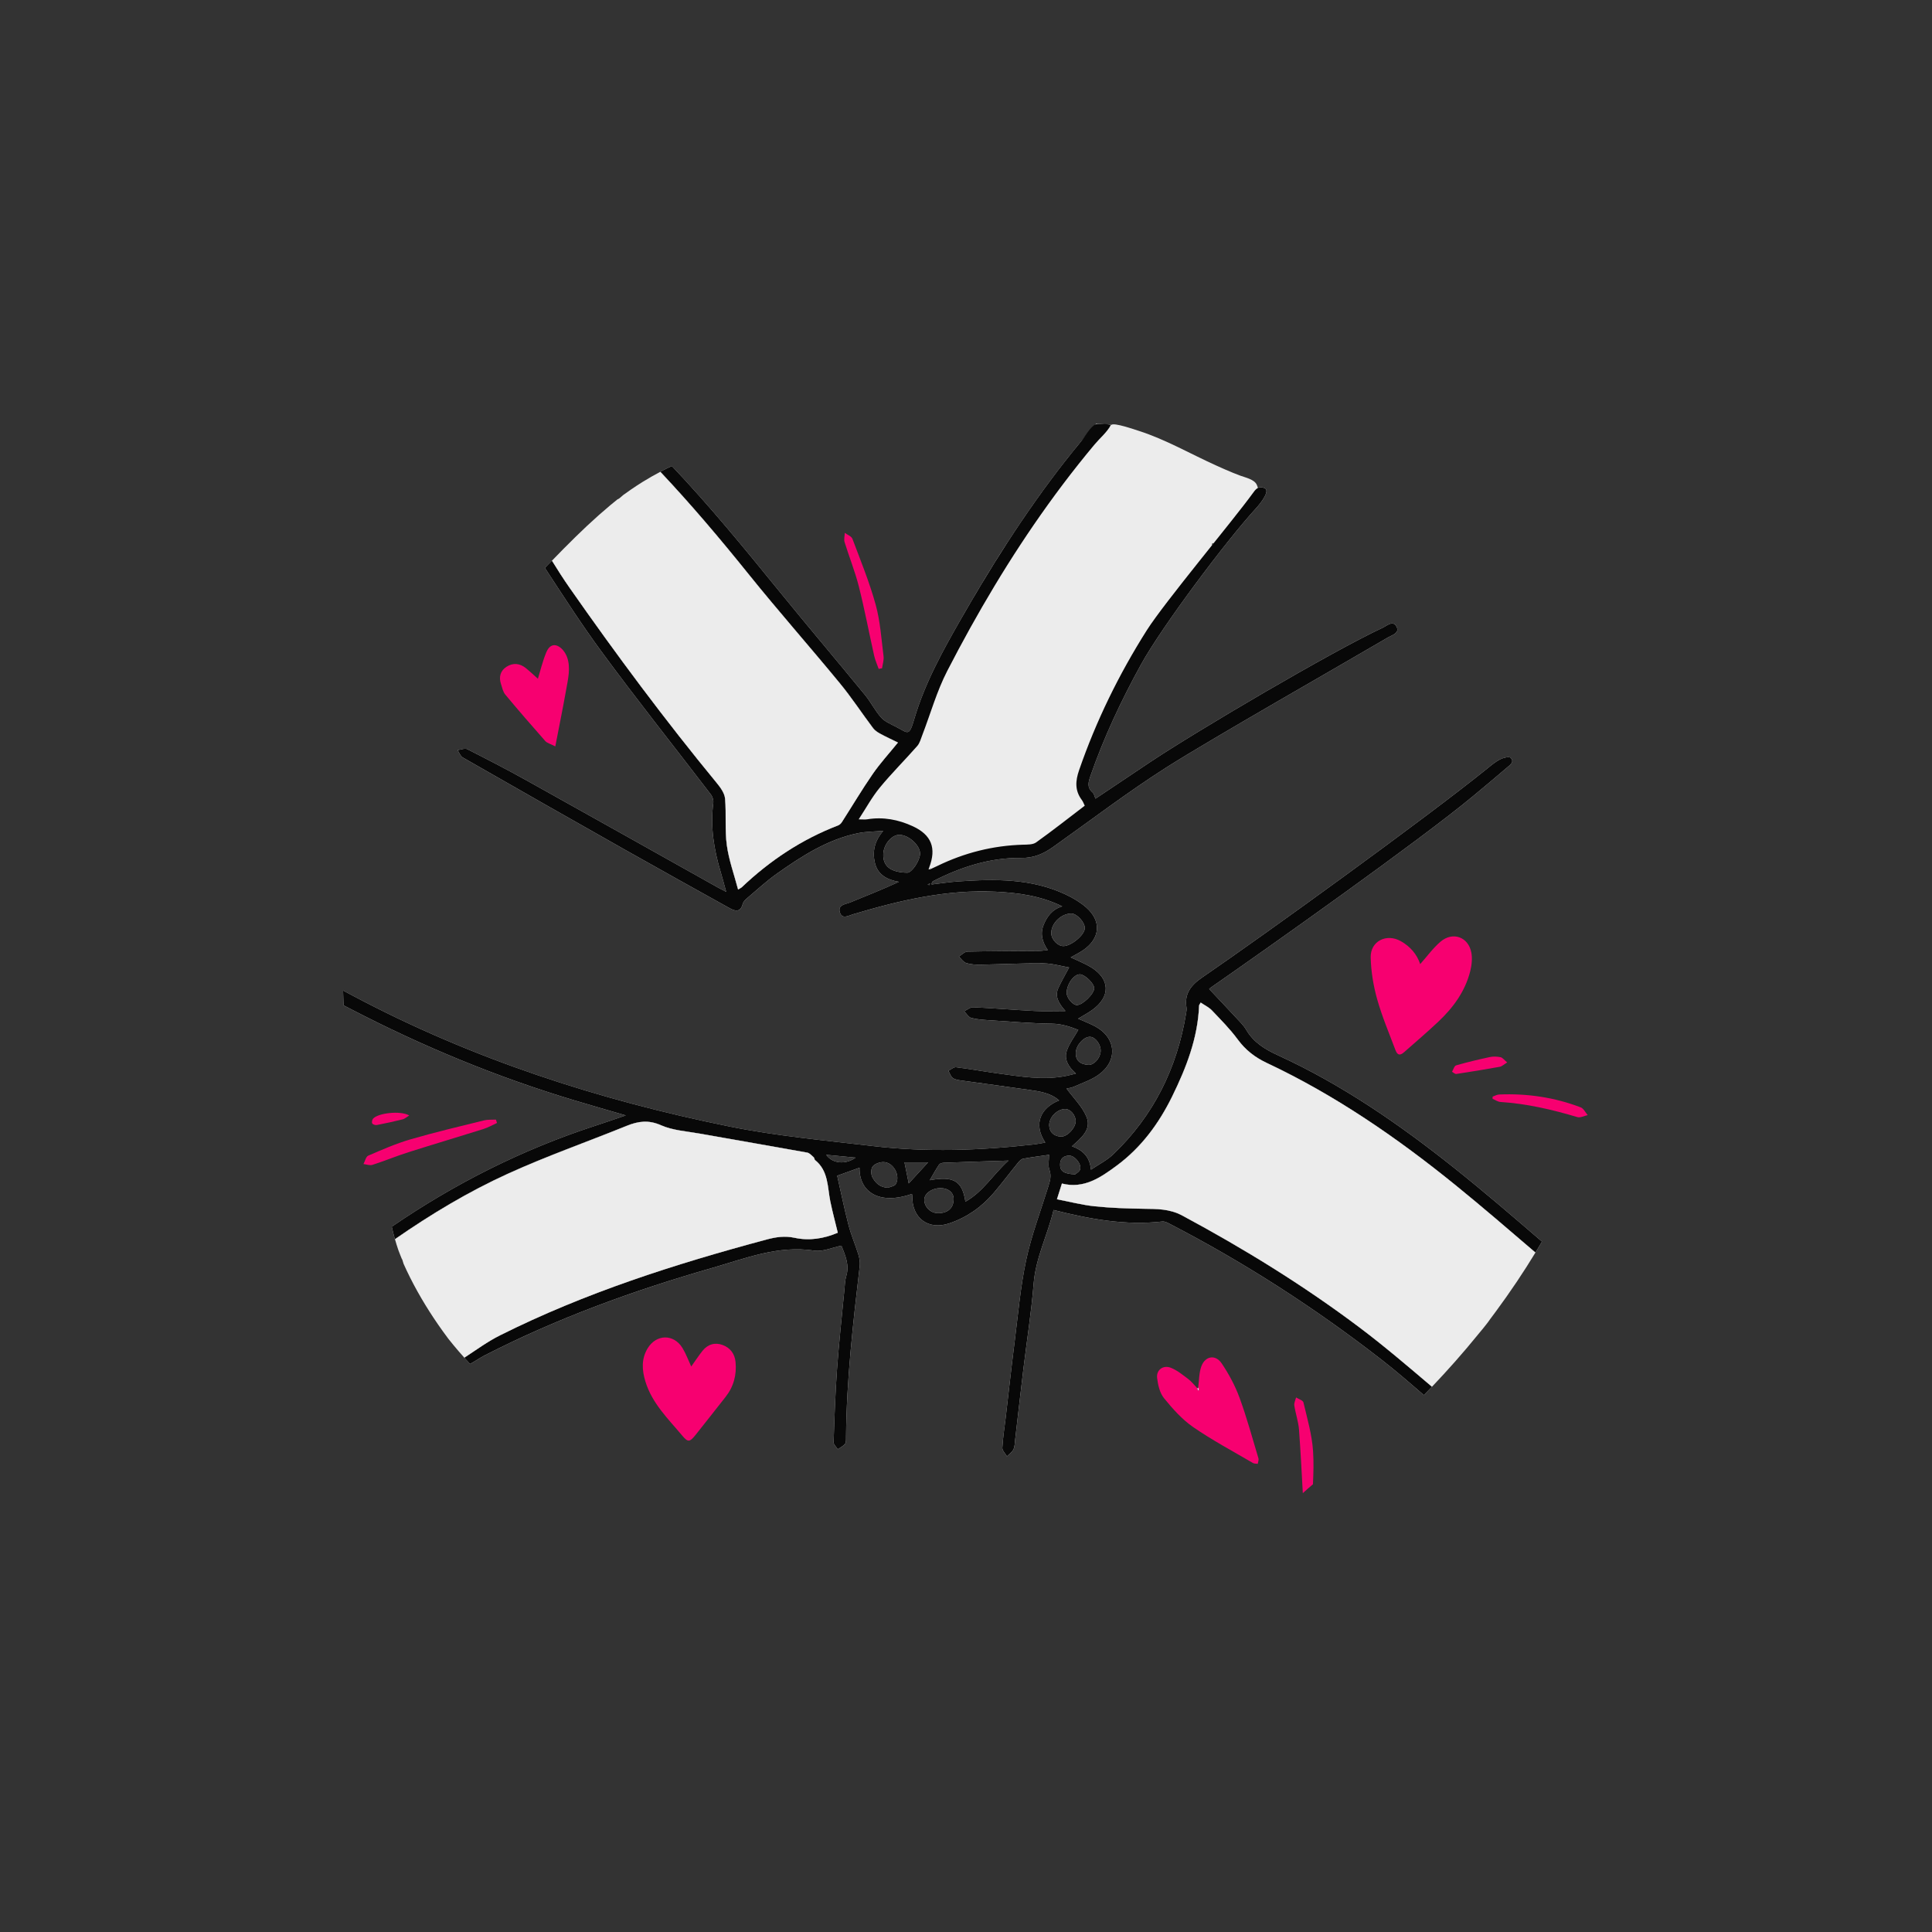 <?xml version="1.0" encoding="UTF-8"?>
<svg id="_圖層_1" data-name="圖層 1" xmlns="http://www.w3.org/2000/svg" viewBox="0 0 1200 1200">
  <rect x="0" y="0" width="1200" height="1200" fill="#333333" stroke="none"/>
  <defs>
    <style>
      .cls-1 {
        fill: #f70070;
      }

      .cls-2 {
        fill: #f9f9f9;
      }

      .cls-3 {
        fill: #ececec;
      }

      .cls-4 {
        fill: #080808;
      }
    </style>
  </defs>
  <path class="cls-3" d="m761.36,291.79c-1.9-.84-3.8-1.69-5.7-2.54-16.06-7.21-31.73-16.35-48.54-21.7-2.07-.66-15.41-5.31-16.83-3.62-40.85,46.31-73.74,98.03-101.95,152.81-6.51,12.64-10.4,26.63-15.54,39.98-.88,2.28-1.54,4.88-3.09,6.64-7.66,8.72-15.92,16.92-23.28,25.87-4.84,5.88-8.52,12.71-13.1,19.7,2.52,0,3.96.2,5.33-.03,9.89-1.63,19.32.19,28.24,4.29,11.73,5.4,14.83,13.65,10.24,25.62.42.28.84.55,1.26.83,1.31-.61,2.64-1.19,3.94-1.83,16.76-8.14,34.42-12.59,53.07-13.14,2.76-.08,6.11.03,8.14-1.42,10.19-7.28,20.03-15.04,30.21-22.8-.63-1.27-1.03-2.51-1.77-3.49-4.42-5.88-4.09-11.79-1.73-18.62,10.58-30.63,28.06-62.66,45.33-89.94,11.01-17.4,24.45-30.66,36.54-47.36,1.54-2.12-.7-4.61,2.76-3.32.99-.7,2.42-1.18,2.92-2.14,6.46-12.39,29.05-21.27,22.74-34.6-1.54-3.22-6.96-4.37-9.98-5.47-3.12-1.13-6.17-2.41-9.2-3.74Zm123.05,574.73c1.68-1.72,3.35-3.44,5.01-5.18-14.91-12.67-29.79-25.41-45.42-37.15-34.63-26-71.44-48.66-109.62-69.17-8.03-4.31-15.87-4.11-24.2-4.24-10.09-.16-20.22-.49-30.24-1.53-7.81-.81-15.5-2.84-23.46-4.37,1.11-3.49,2.06-6.49,3.1-9.78,13.61,3.48,23.99-3.7,33.99-11.09,15.22-11.24,26.18-26.08,34.48-42.99,8.77-17.88,15.93-36.21,16.73-56.45.02-.41.4-.8.98-1.87,2.43,1.65,5.07,2.87,6.94,4.83,5.57,5.84,11.31,11.61,16.07,18.08,4.84,6.58,10.7,11.12,18.06,14.59,42.43,19.98,80.79,46.37,117.09,75.8,16.86,13.67,33.29,27.86,49.78,41.97,1.37-2.25,2.73-4.52,4.06-6.79-17.86-15.39-35.73-30.77-54.16-45.46-34.11-27.21-69.92-51.98-109.77-70.24-8.12-3.72-15.16-7.96-19.79-15.84-1.77-3.02-4.44-5.53-6.85-8.14-5.32-5.76-10.73-11.43-16.16-17.2.13-.11.55-.59,1.07-.95,35.49-24.64,129.52-91.19,162.69-118.74,7.08-5.88,14.16-11.78,21.14-17.78,1.84-1.58,4.92-3.51,2.4-6.14-.92-.96-4.63-.04-6.59.96-2.98,1.53-5.61,3.79-8.24,5.91-38.2,30.84-136.34,101.82-176.91,129.64-6.9,4.74-11.04,10.01-9.64,18.64.18,1.09-.03,2.27-.21,3.38-5.57,34.17-20.2,63.72-45.29,87.76-3.81,3.66-8.78,6.11-13.83,9.54-.78-8.32-5.28-12.17-11.82-14.57,5.66-5.09,12.34-10.31,9.05-18.27-2.67-6.46-8.17-11.75-12.4-17.55,1-.24,2.94-.42,4.63-1.18,5.25-2.35,10.92-4.21,15.49-7.55,11.9-8.69,10.68-22.84-2.2-29.82-3.34-1.81-6.93-3.15-10.75-4.86,3.1-1.89,6.07-3.46,8.78-5.4,11.53-8.28,11.18-19.34-.95-26.66-3.85-2.33-8.13-3.96-12.43-6.02,2.72-1.55,5.33-2.82,7.7-4.43,10.71-7.29,11.6-18.24,1.81-26.69-3.73-3.22-8.16-5.83-12.64-7.94-21.23-10.01-43.83-9.66-66.51-8.13-5.6.38-11.17,1.26-16.75,1.91.11-1.39.51-1.82.99-2.07,17.17-8.79,35.29-14.64,54.64-14.41,7.94.09,13.88-2.58,19.85-6.81,23.43-16.61,46.3-34.1,70.5-49.5,27.72-17.64,109.05-63.92,137.4-80.59,2.54-1.5,7.38-2.7,5.5-6.56-2.2-4.51-6.01-.77-8.73.5-32.21,15.08-115.03,63.84-144.58,83.55-11.25,7.5-22.48,15.04-33.76,22.59-.71-1.58-.92-3.11-1.8-3.86-3.67-3.13-2.64-6.47-1.31-10.3,8.33-23.99,19.08-46.84,31.32-69.07,13.03-23.66,53.08-77.1,71.36-96.97,3.27-3.56,9.74-11.91,4.83-12.87-3.46-1.29-5.19,1.28-6.73,3.4-12.09,16.71-54.81,67.72-65.83,85.11-17.27,27.28-31.44,56.2-42.02,86.83-2.36,6.83-2.69,12.74,1.73,18.62.74.98,1.14,2.22,1.77,3.49-10.18,7.76-20.02,15.52-30.21,22.8-2.03,1.45-5.38,1.34-8.14,1.42-18.65.54-36.31,5-53.07,13.14-1.3.63-2.63,1.22-3.94,1.83-.53.12-1.07.24-1.6.36.11-.4.23-.79.34-1.19,4.59-11.97,1.48-20.23-10.24-25.62-8.91-4.1-18.35-5.92-28.24-4.29-1.37.23-2.82.03-5.33.03,4.58-6.99,8.26-13.82,13.1-19.7,7.37-8.95,15.63-17.15,23.28-25.87,1.55-1.76,2.21-4.36,3.09-6.64,5.14-13.35,9.03-27.34,15.54-39.98,28.21-54.78,61.1-106.5,101.95-152.81-2.3-.24-4.61-.45-6.91-.62-.86,0-1.7-.05-2.53-.14-32.39,36.97-59.1,77.96-83.52,120.54-11.55,20.13-22.83,40.42-29.45,62.86-3.28,11.13-3.66,8.88-11.36,4.89-3.22-1.67-6.88-3.15-9.21-5.74-3.83-4.28-6.43-9.64-10.09-14.1-17.81-21.72-35.97-43.15-53.69-64.95-21.4-26.32-42.85-52.57-66.2-77.17-.1.03-.21.08-.31.11l-.2.09c-2.26,1.04-4.48,2.16-6.68,3.32,19.1,20.28,37.08,41.54,54.57,63.28,18.53,23.03,38.12,45.2,56.9,68.03,7.35,8.93,13.72,18.67,20.68,27.93,1.1,1.47,2.83,2.59,4.48,3.49,3.48,1.9,7.1,3.55,10.95,5.45-5.42,6.68-11,12.76-15.65,19.49-6.75,9.77-12.81,20.01-19.23,30.01-.53.83-1.43,1.64-2.34,1.99-22.62,8.69-42.36,21.84-59.87,38.47-.33.31-.78.48-2.21,1.34-2.48-9.45-5.74-18.37-7-27.57-1.3-9.5-.24-19.31-1.09-28.9-.3-3.32-2.77-6.79-5.03-9.55-32.25-39.18-62.51-79.87-91.56-121.44-3.83-5.48-7.42-11.12-10.94-16.81-1.46,1.5-2.91,3.01-4.36,4.52,11.37,17.38,22.6,34.87,34.87,51.59,22.15,30.2,45.54,59.49,68.3,89.25,1.03,1.35,1.65,3.55,1.43,5.22-1.95,14.72.41,28.92,4.62,42.95,1.12,3.72,2.08,7.48,3.39,12.2-2.48-1.3-3.91-2-5.29-2.78-39.49-22.11-78.93-44.3-118.47-66.31-12.2-6.79-24.6-13.22-37.06-19.51-1.52-.77-4,.34-6.03.58,1.05,1.55,1.74,3.71,3.2,4.55,33.75,19.32,67.54,38.55,101.4,57.67,21.41,12.09,42.92,24,64.41,35.96,3.58,1.99,6.74,2.6,8.11-2.69.33-1.28,1.51-2.49,2.58-3.4,6.16-5.21,12.11-10.74,18.67-15.38,15.45-10.92,31.35-21.2,50.28-25.11,5.14-1.06,10.5-1,15.76-1.46-5.51,6.4-6.83,12.95-5.2,19.85,1.74,7.4,7.53,10.55,14.94,11.82-10.08,4.63-20.21,8.68-30.31,12.79-2.94,1.2-7.78,1.39-6.41,6.09,1.35,4.62,5.36,2.11,8.22,1.26,28.92-8.64,58.11-15.5,88.61-14.01,14.08.68,27.93,2.53,41.32,9.09-6.18,1.87-9.35,6.15-11.51,11.36-2.27,5.49-1.05,10.6,2.53,15.8-2.21.22-3.77.5-5.33.51-14.85.12-29.69.09-44.53.44-1.82.04-3.59,2.01-5.39,3.08,1.52,1.4,2.82,3.48,4.6,4.03,2.86.88,6.04,1.05,9.07.99,12.92-.22,25.85-.94,38.76-.82,5.58.06,11.14,1.73,16.08,2.56-2.59,4.89-4.89,8.76-6.73,12.85-2.25,5.01,0,9.27,4.48,14.23-7.39,0-13.29.25-19.15-.05-12.74-.66-25.46-1.73-38.21-2.31-1.82-.08-3.72,1.62-5.58,2.49,1.46,1.44,2.71,3.72,4.43,4.16,3.85.98,7.92,1.2,11.92,1.46,12.73.82,25.46,1.92,38.21,2.1,6.45.09,11.92,2.14,16.32,3.86-2.62,4.66-5.86,8.76-7.27,13.41-1.57,5.21,1.41,9.81,5.8,13.72-2.37.57-4.04,1.03-5.74,1.38-14.4,2.94-28.63.43-42.86-1.5-8.63-1.17-17.2-2.77-25.85-3.82-1.47-.18-3.17,1.43-4.76,2.21.9,1.55,1.46,3.58,2.79,4.52,1.47,1.04,3.62,1.27,5.52,1.54,13.9,1.96,27.82,3.75,41.71,5.77,6.59.96,13.3,1.82,18.77,6.57-11.29,4.49-16.38,14.41-8.61,26.17-1.01.19-1.91.36-2.81.51-1.43.23-2.86.5-4.3.66-33.33,3.75-66.74,4.93-100.1.99-29.79-3.52-59.82-6.23-89.15-12.18-81.26-16.48-159.64-41.89-233.19-80.9-2.2-1.17-4.41-2.34-6.61-3.52.07,3.07.17,6.13.29,9.2,1.49.77,2.98,1.53,4.47,2.31,44.63,23.17,90.89,42.33,139.08,56.77,10.23,3.07,20.51,6,31.77,9.3-7.01,2.38-12.92,4.46-18.88,6.39-45.36,14.76-87.38,35.95-126.48,62.75.56,2.6,1.21,5.17,1.94,7.73,22.23-15.44,45.4-29.38,70.04-40.62,24.12-11,49.25-19.78,73.84-29.77,7.2-2.92,13.59-3.84,21.36-.4,7.3,3.23,15.84,3.73,23.89,5.17,22.31,3.98,44.64,7.78,66.94,11.82,1.49.27,2.79,1.83,4.06,2.92.44.38.37,1.36.81,1.72,8.47,6.77,7.65,16.89,9.55,26.07,1.3,6.29,2.98,12.51,4.57,19.09-8.73,3.7-17.66,5.12-26.86,3.14-5.95-1.28-11.41-.52-17.25,1.04-56.91,15.23-112.86,33.09-165.7,59.55-7.76,3.89-14.86,9.1-22.17,13.89,1.18,1.31,2.38,2.61,3.59,3.89,3.16-1.68,6.09-3.79,9.27-5.42,45.05-23.07,92.39-40.26,140.95-54.17,20.75-5.95,41.07-14.26,63.62-10.81,5.3.81,11.15-1.94,16.85-3.07,2.35,6.03,5.08,11.97,2.99,18.86-.83,2.74-.88,5.73-1.16,8.62-1.57,16.38-3.38,32.74-4.57,49.15-1.1,15.12-1.61,30.3-2.13,45.46-.05,1.42,1.69,2.91,2.6,4.36,1.54-1.09,3.4-1.93,4.5-3.36.76-.99.61-2.78.62-4.22.31-35.58,4.37-70.85,8.49-106.12.27-2.32-.09-4.86-.78-7.1-1.89-6.15-4.5-12.09-6.12-18.3-2.66-10.23-4.77-20.61-7.08-30.8,5.19-1.87,9.54-3.43,13.86-4.98-.25,15.02,12.18,23.46,32.57,16.28.07.48.21.95.2,1.41-.24,13.6,9.92,21.24,22.83,16.93,10.96-3.66,20.19-10.1,27.67-18.86,5.24-6.13,10.08-12.61,15.18-18.87.83-1.02,1.98-2.25,3.14-2.46,5.47-1.01,11.01-1.69,16.14-2.44,0,3.28-.79,6.58.19,9.23,1.45,3.94.34,7.21-.75,10.72-4.66,15.08-10.36,29.95-13.64,45.33-3.58,16.77-5.04,34-7.21,51.06-1.99,15.63-3.69,31.31-5.53,46.96-.73,6.23-1.75,12.45-2.08,18.7-.09,1.71,1.86,3.52,2.87,5.28,1.38-1.41,3.22-2.6,4.02-4.29.86-1.81.83-4.07,1.07-6.14,1.71-14.54,3.34-29.09,5.09-43.62,2.14-17.73,4.96-35.39,6.39-53.18,1.3-16.21,8.74-30.41,12.38-45.77,22.56,5.67,44.7,9.76,67.57,7.15,1.43-.16,3.09.68,4.47,1.4,46.57,24.09,90.48,52.38,131.84,84.57,8.94,6.96,17.52,14.39,26.08,21.83Zm-320.89-324.47c-10.27-.18-15.16-3.96-14.9-11.54.21-6.17,5.36-12.19,10.25-11.98,5.91.26,12.86,6.85,12.59,11.94-.24,4.42-5.18,11.62-7.94,11.58Zm13.58,7.74s-.46-.24-.94-.5c.64-.21,1.1-.37,1.55-.52-.19.35-.36.71-.61,1.02Zm83.47,37.85c-3.6.05-7.56-4.12-7.62-7.99-.08-6.11,6.12-12.22,12.45-12.24,3.47-.01,8.48,5.45,8.39,9.15-.1,4.11-8.34,11.02-13.23,11.08Zm1.95,29.1c.02-5.42,4.44-11.62,8.24-11.57,2.98.04,8.76,5.61,8.86,8.56.12,3.45-7.21,10.62-10.81,10.55-2.55-.05-6.3-4.55-6.29-7.54Zm5.67,37.06c.21-4.75,5.2-10.13,9.06-9.79,3.38.3,6.69,5.03,6.38,9.11-.33,4.26-4.19,8.48-7.59,8.29-5.33-.29-8.05-2.94-7.85-7.62Zm-155.02,63.47c6.19.59,11.95,1.14,18.27,1.75-6.17,4.5-14.36,3.79-18.27-1.75Zm43.2,18.24c-.71,1.23-3.1,1.5-4.71,2.21-5-.07-7.96-3.01-9.85-6.6-.93-1.78-.9-5.22.25-6.64,1.37-1.67,4.44-2.75,6.74-2.7,6.13.14,10.65,8.42,7.57,13.74Zm8.06-.46c-1.05-5.21-1.85-9.2-2.64-13.09h14.65c-4.48,4.88-8.02,8.75-12.01,13.09Zm18.07,18.47c-4.51-.07-8.34-3.81-8.41-8.23-.06-3.95,4.71-7.37,10.2-7.33,4.69.04,7.95,2.7,8.02,6.54.11,5.75-3.54,9.1-9.8,9.01Zm17.13-7.14c-1.93-12.85-7.3-16.1-22.16-13.32,2-3.4,3.76-6.63,5.79-9.68.48-.72,1.88-1.14,2.87-1.17,13.02-.5,26.04-.9,40.26-1.36-9.63,8.7-15.83,19.46-26.77,25.54Zm71.3-20.21c-.36,1.6-2.66,2.77-3.14,3.23-7.02-.21-9.36-2.06-9.36-5.99,0-3.77,2.16-5.58,5.63-5.63,3.38-.05,7.66,4.93,6.87,8.39Zm-19.26-27.12c-.14-4.94,4.71-10.02,9.75-10.22,3.29-.13,6.71,3.71,6.7,7.54,0,4.03-5.02,9.51-8.78,9.58-4.46.09-7.55-2.69-7.67-6.91Z"/>
  <g>
    <path class="cls-4" d="m884.41,866.52c1.68-1.72,3.35-3.44,5.01-5.18-14.91-12.67-29.79-25.41-45.42-37.15-34.63-26-71.44-48.66-109.62-69.17-8.03-4.31-15.87-4.11-24.2-4.24-10.09-.16-20.22-.49-30.24-1.53-7.81-.81-15.5-2.84-23.46-4.37,1.11-3.49,2.06-6.49,3.1-9.78,13.61,3.48,23.99-3.7,33.99-11.09,15.22-11.24,26.18-26.08,34.48-42.99,8.77-17.88,15.93-36.21,16.73-56.45.02-.41.4-.8.98-1.87,2.43,1.65,5.07,2.87,6.94,4.83,5.57,5.84,11.31,11.61,16.07,18.08,4.84,6.58,10.7,11.12,18.06,14.59,42.43,19.98,80.79,46.37,117.09,75.8,16.86,13.67,33.29,27.86,49.78,41.97,1.37-2.25,2.73-4.52,4.06-6.79-17.86-15.39-35.73-30.77-54.16-45.46-34.11-27.21-69.92-51.98-109.77-70.24-8.12-3.72-15.16-7.96-19.79-15.84-1.77-3.02-4.44-5.53-6.85-8.14-5.32-5.76-10.73-11.43-16.16-17.2.13-.11.55-.59,1.07-.95,35.49-24.64,129.52-91.19,162.69-118.74,7.08-5.88,14.16-11.78,21.14-17.78,1.84-1.58,4.92-3.51,2.4-6.14-.92-.96-4.63-.04-6.59.96-2.98,1.53-5.61,3.79-8.24,5.91-38.2,30.84-136.34,101.82-176.91,129.64-6.9,4.74-11.04,10.01-9.64,18.64.18,1.09-.03,2.27-.21,3.38-5.57,34.17-20.2,63.72-45.29,87.76-3.81,3.66-8.78,6.11-13.83,9.54-.78-8.32-5.28-12.17-11.82-14.57,5.66-5.09,12.34-10.31,9.05-18.27-2.67-6.46-8.17-11.75-12.4-17.55,1-.24,2.94-.42,4.63-1.18,5.25-2.35,10.92-4.21,15.49-7.55,11.9-8.69,10.68-22.84-2.2-29.82-3.34-1.81-6.93-3.15-10.75-4.86,3.1-1.89,6.07-3.46,8.78-5.4,11.53-8.28,11.18-19.34-.95-26.66-3.85-2.33-8.13-3.96-12.43-6.02,2.72-1.55,5.33-2.82,7.7-4.43,10.71-7.29,11.6-18.24,1.81-26.69-3.73-3.22-8.16-5.83-12.64-7.94-21.23-10.01-43.83-9.66-66.51-8.13-5.6.38-11.17,1.26-16.75,1.91.11-1.39.51-1.82.99-2.07,17.17-8.79,35.29-14.64,54.64-14.41,7.94.09,13.88-2.58,19.85-6.81,23.43-16.61,46.3-34.1,70.5-49.5,27.72-17.64,109.05-63.92,137.4-80.59,2.54-1.5,7.38-2.7,5.5-6.56-2.2-4.51-6.01-.77-8.73.5-32.21,15.08-115.03,63.84-144.58,83.55-11.25,7.5-22.48,15.04-33.76,22.59-.71-1.58-.92-3.11-1.8-3.86-3.67-3.13-2.64-6.47-1.31-10.3,8.33-23.99,19.08-46.84,31.32-69.07,13.03-23.66,53.08-77.1,71.36-96.97,3.27-3.56,9.74-11.91,4.83-12.87-3.46-1.29-5.19,1.28-6.73,3.4-12.09,16.71-54.81,67.72-65.83,85.11-17.27,27.28-31.44,56.2-42.02,86.83-2.36,6.83-2.69,12.74,1.73,18.62.74.98,1.14,2.22,1.77,3.49-10.18,7.76-20.02,15.52-30.21,22.8-2.03,1.45-5.38,1.34-8.14,1.42-18.65.54-36.31,5-53.07,13.14-1.3.63-2.63,1.22-3.94,1.83-.53.12-1.07.24-1.6.36.11-.4.23-.79.34-1.19,4.59-11.97,1.48-20.23-10.24-25.62-8.91-4.1-18.35-5.92-28.24-4.29-1.37.23-2.82.03-5.33.03,4.58-6.99,8.26-13.82,13.1-19.7,7.37-8.95,15.63-17.15,23.28-25.87,1.55-1.76,2.21-4.36,3.09-6.64,5.14-13.35,9.03-27.34,15.54-39.98,18.44-35.81,39.02-70.56,62.54-103.28,6.14-8.54,12.48-16.95,19.03-25.19,3.28-4.13,6.61-8.22,10-12.27,3.11-3.72,7.81-7.67,10-11.93-2.07-.81-4.84-.7-7.08-.76-.78-.02-1.58-.03-2.3.27-3.14,1.3-6.78,7.83-8.97,10.47-3.3,3.98-6.54,8-9.73,12.06-6.37,8.11-12.53,16.4-18.49,24.81-11.94,16.84-23.11,34.22-33.75,51.9-4.16,6.91-8.24,13.88-12.26,20.88-11.55,20.13-22.83,40.42-29.45,62.86-3.28,11.13-3.66,8.88-11.36,4.89-3.22-1.67-6.88-3.15-9.21-5.74-3.83-4.28-6.43-9.64-10.09-14.1-17.81-21.72-35.97-43.15-53.69-64.95-21.4-26.32-42.85-52.57-66.2-77.17-.1.03-.21.08-.31.11l-.2.09c-2.26,1.04-4.48,2.16-6.68,3.32,19.1,20.28,37.08,41.54,54.57,63.28,18.53,23.03,38.12,45.2,56.9,68.03,7.35,8.93,13.72,18.67,20.68,27.93,1.1,1.47,2.83,2.59,4.48,3.49,3.48,1.9,7.1,3.55,10.95,5.45-5.42,6.68-11,12.76-15.65,19.49-6.75,9.77-12.81,20.01-19.23,30.01-.53.83-1.43,1.64-2.34,1.99-22.62,8.69-42.36,21.84-59.87,38.47-.33.31-.78.48-2.21,1.34-2.48-9.45-5.74-18.37-7-27.57-1.3-9.5-.24-19.31-1.09-28.9-.3-3.32-2.77-6.79-5.03-9.55-32.25-39.18-62.51-79.87-91.56-121.44-3.83-5.48-7.42-11.12-10.94-16.81-1.46,1.5-2.91,3.01-4.36,4.52,11.37,17.38,22.6,34.87,34.87,51.59,22.15,30.2,45.54,59.49,68.3,89.25,1.03,1.35,1.65,3.55,1.43,5.22-1.95,14.72.41,28.92,4.62,42.95,1.12,3.72,2.08,7.48,3.39,12.2-2.48-1.3-3.91-2-5.29-2.78-39.49-22.11-78.93-44.3-118.47-66.31-12.2-6.79-24.6-13.22-37.06-19.51-1.52-.77-4,.34-6.03.58,1.05,1.55,1.74,3.71,3.2,4.55,33.75,19.32,67.54,38.55,101.4,57.67,21.41,12.09,42.92,24,64.41,35.96,3.58,1.99,6.74,2.6,8.11-2.69.33-1.28,1.51-2.49,2.58-3.4,6.16-5.21,12.11-10.74,18.67-15.38,15.45-10.92,31.35-21.2,50.28-25.11,5.14-1.06,10.5-1,15.76-1.46-5.51,6.4-6.83,12.95-5.2,19.85,1.74,7.4,7.53,10.55,14.94,11.82-10.08,4.63-20.21,8.68-30.31,12.79-2.94,1.2-7.78,1.39-6.41,6.09,1.35,4.62,5.36,2.11,8.22,1.26,28.92-8.64,58.11-15.5,88.61-14.01,14.08.68,27.93,2.53,41.32,9.09-6.18,1.87-9.35,6.15-11.51,11.36-2.27,5.49-1.05,10.6,2.53,15.8-2.21.22-3.77.5-5.33.51-14.85.12-29.69.09-44.53.44-1.82.04-3.59,2.01-5.39,3.08,1.52,1.4,2.82,3.48,4.6,4.03,2.86.88,6.04,1.05,9.07.99,12.92-.22,25.85-.94,38.76-.82,5.58.06,11.14,1.73,16.08,2.56-2.59,4.89-4.89,8.76-6.73,12.85-2.25,5.01,0,9.27,4.48,14.23-7.39,0-13.29.25-19.15-.05-12.74-.66-25.46-1.73-38.21-2.31-1.82-.08-3.72,1.62-5.58,2.49,1.46,1.44,2.71,3.72,4.43,4.16,3.85.98,7.92,1.2,11.92,1.46,12.73.82,25.46,1.92,38.21,2.1,6.45.09,11.92,2.14,16.32,3.86-2.62,4.66-5.86,8.76-7.27,13.41-1.57,5.21,1.41,9.81,5.8,13.72-2.37.57-4.04,1.03-5.74,1.38-14.4,2.94-28.63.43-42.86-1.5-8.63-1.17-17.2-2.77-25.85-3.82-1.47-.18-3.17,1.43-4.76,2.21.9,1.55,1.46,3.58,2.79,4.52,1.47,1.04,3.62,1.27,5.52,1.54,13.9,1.96,27.82,3.75,41.71,5.77,6.59.96,13.3,1.82,18.77,6.57-11.29,4.49-16.38,14.41-8.61,26.17-1.01.19-1.91.36-2.81.51-1.43.23-2.86.5-4.3.66-33.33,3.75-66.74,4.93-100.1.99-29.79-3.52-59.82-6.23-89.15-12.18-81.26-16.48-159.64-41.89-233.19-80.9-2.2-1.17-4.41-2.34-6.61-3.52.07,3.07.17,6.13.29,9.2,1.49.77,2.98,1.53,4.47,2.31,44.63,23.17,90.89,42.33,139.08,56.77,10.23,3.07,20.51,6,31.77,9.3-7.01,2.38-12.92,4.46-18.88,6.39-45.36,14.76-87.38,35.95-126.48,62.75.56,2.6,1.21,5.17,1.94,7.73,22.23-15.44,45.4-29.38,70.04-40.62,24.12-11,49.25-19.78,73.84-29.77,7.2-2.92,13.59-3.84,21.36-.4,7.3,3.23,15.84,3.73,23.89,5.17,22.31,3.98,44.64,7.78,66.94,11.82,1.49.27,2.79,1.83,4.06,2.92.44.38.37,1.36.81,1.72,8.47,6.77,7.65,16.89,9.55,26.07,1.3,6.29,2.98,12.51,4.57,19.09-8.73,3.7-17.66,5.12-26.86,3.14-5.95-1.28-11.41-.52-17.25,1.04-56.91,15.23-112.86,33.09-165.7,59.55-7.76,3.89-14.86,9.1-22.17,13.89,1.18,1.31,2.38,2.61,3.59,3.89,3.16-1.68,6.09-3.79,9.27-5.42,45.05-23.07,92.39-40.26,140.95-54.17,20.75-5.95,41.07-14.26,63.62-10.81,5.3.81,11.15-1.94,16.85-3.07,2.35,6.03,5.08,11.97,2.99,18.86-.83,2.74-.88,5.73-1.16,8.62-1.57,16.38-3.38,32.74-4.57,49.15-1.1,15.12-1.61,30.3-2.13,45.46-.05,1.42,1.69,2.91,2.6,4.36,1.54-1.09,3.4-1.93,4.5-3.36.76-.99.61-2.78.62-4.22.31-35.58,4.37-70.85,8.49-106.12.27-2.32-.09-4.86-.78-7.1-1.89-6.15-4.5-12.09-6.12-18.3-2.66-10.23-4.77-20.61-7.08-30.8,5.19-1.87,9.54-3.43,13.86-4.98-.25,15.02,12.18,23.46,32.57,16.28.07.48.21.95.2,1.41-.24,13.6,9.92,21.24,22.83,16.93,10.96-3.66,20.19-10.1,27.67-18.86,5.24-6.13,10.08-12.61,15.18-18.87.83-1.02,1.98-2.25,3.14-2.46,5.47-1.01,11.01-1.69,16.14-2.44,0,3.28-.79,6.58.19,9.23,1.45,3.94.34,7.21-.75,10.72-4.66,15.08-10.36,29.95-13.64,45.33-3.58,16.77-5.04,34-7.21,51.06-1.99,15.63-3.69,31.31-5.53,46.96-.73,6.23-1.75,12.45-2.08,18.7-.09,1.71,1.86,3.52,2.87,5.28,1.38-1.41,3.22-2.6,4.02-4.29.86-1.81.83-4.07,1.07-6.14,1.71-14.54,3.34-29.09,5.09-43.62,2.14-17.73,4.96-35.39,6.39-53.18,1.3-16.21,8.74-30.41,12.38-45.77,22.56,5.67,44.7,9.76,67.57,7.15,1.43-.16,3.09.68,4.47,1.4,46.57,24.09,90.48,52.38,131.84,84.57,8.94,6.96,17.52,14.39,26.08,21.83Zm-320.89-324.47c-10.27-.18-15.16-3.96-14.9-11.54.21-6.17,5.36-12.19,10.25-11.98,5.91.26,12.86,6.85,12.59,11.94-.24,4.42-5.18,11.62-7.94,11.58Zm13.58,7.74s-.46-.24-.94-.5c.64-.21,1.1-.37,1.55-.52-.19.35-.36.71-.61,1.02Zm83.47,37.85c-3.6.05-7.56-4.12-7.62-7.99-.08-6.11,6.12-12.22,12.45-12.24,3.47-.01,8.48,5.45,8.39,9.15-.1,4.11-8.34,11.02-13.23,11.08Zm1.95,29.1c.02-5.42,4.44-11.62,8.24-11.57,2.98.04,8.76,5.61,8.86,8.56.12,3.45-7.21,10.62-10.81,10.55-2.55-.05-6.3-4.55-6.29-7.54Zm5.67,37.06c.21-4.75,5.2-10.13,9.06-9.79,3.38.3,6.69,5.03,6.38,9.11-.33,4.26-4.19,8.48-7.59,8.29-5.33-.29-8.05-2.94-7.85-7.62Zm-155.02,63.47c6.19.59,11.95,1.14,18.27,1.75-6.17,4.5-14.36,3.79-18.27-1.75Zm43.2,18.24c-.71,1.23-3.1,1.5-4.71,2.21-5-.07-7.96-3.01-9.85-6.6-.93-1.78-.9-5.22.25-6.64,1.37-1.67,4.44-2.75,6.74-2.7,6.13.14,10.65,8.42,7.57,13.74Zm8.06-.46c-1.05-5.21-1.85-9.2-2.64-13.09h14.65c-4.48,4.88-8.02,8.75-12.01,13.09Zm18.07,18.47c-4.51-.07-8.34-3.81-8.41-8.23-.06-3.95,4.71-7.37,10.2-7.33,4.69.04,7.95,2.7,8.02,6.54.11,5.75-3.54,9.1-9.8,9.01Zm17.13-7.14c-1.93-12.85-7.3-16.1-22.16-13.32,2-3.4,3.76-6.63,5.79-9.68.48-.72,1.88-1.14,2.87-1.17,13.02-.5,26.04-.9,40.26-1.36-9.63,8.7-15.83,19.46-26.77,25.54Zm71.3-20.21c-.36,1.6-2.66,2.77-3.14,3.23-7.02-.21-9.36-2.06-9.36-5.99,0-3.77,2.16-5.58,5.63-5.63,3.38-.05,7.66,4.93,6.87,8.39Zm-19.26-27.12c-.14-4.94,4.71-10.02,9.75-10.22,3.29-.13,6.71,3.71,6.7,7.54,0,4.03-5.02,9.51-8.78,9.58-4.46.09-7.55-2.69-7.67-6.91Z"/>
    <path class="cls-3" d="m917.74,829.24c2.24-2.76,4.69-5.47,6.69-8.41-3.62,5.3.64-.85,1.4-1.86,1-1.32,1.99-2.64,2.97-3.97,4.59-6.21,9.04-12.52,13.34-18.93,3.99-5.95,7.84-11.98,11.56-18.09-16.49-14.12-32.93-28.3-49.78-41.97-36.29-29.43-74.66-55.83-117.09-75.8-7.36-3.47-13.22-8.01-18.06-14.59-4.76-6.47-10.51-12.24-16.07-18.08-1.87-1.96-4.51-3.18-6.94-4.83-.58,1.08-.97,1.47-.98,1.87-.8,20.23-7.96,38.57-16.73,56.45-8.3,16.91-19.26,31.75-34.48,42.99-10,7.39-20.38,14.57-33.99,11.09-1.04,3.29-2,6.3-3.1,9.78,7.97,1.53,15.65,3.55,23.46,4.37,10.03,1.04,20.15,1.37,30.24,1.53,8.34.13,16.18-.07,24.2,4.24,38.18,20.51,74.99,43.16,109.62,69.17,15.63,11.74,30.5,24.47,45.42,37.15,9.84-10.33,19.31-21.02,28.32-32.1Z"/>
    <path class="cls-3" d="m546.77,455.77c-1.65-.9-3.38-2.02-4.48-3.49-6.96-9.26-13.33-19-20.68-27.93-18.78-22.83-38.38-45-56.9-68.03-17.49-21.74-35.47-43-54.57-63.28-3.78,1.98-7.48,4.09-11.09,6.34-2.46,1.53-4.88,3.13-7.27,4.77-1.6,1.1-3.18,2.22-4.74,3.36-.86.63-2.46,2.4-3.43,2.59-.18.15-.37.29-.55.44-1.33,1.07-2.65,2.15-3.97,3.24-2.44,2.04-4.85,4.12-7.23,6.23-4.96,4.41-9.8,8.96-14.54,13.61-4.91,4.8-9.72,9.7-14.5,14.63,3.52,5.69,7.11,11.33,10.94,16.81,29.05,41.58,59.31,82.26,91.56,121.44,2.27,2.75,4.74,6.22,5.03,9.55.85,9.59-.21,19.4,1.09,28.9,1.26,9.2,4.51,18.12,7,27.57,1.43-.86,1.88-1.03,2.21-1.34,17.51-16.63,37.24-29.79,59.87-38.47.91-.35,1.8-1.16,2.34-1.99,6.42-10,12.48-20.25,19.23-30.01,4.65-6.72,10.23-12.8,15.65-19.49-3.85-1.89-7.47-3.54-10.95-5.45Z"/>
    <path class="cls-3" d="m515.8,746.61c-1.9-9.18-1.08-19.29-9.55-26.07-.44-.36-.38-1.34-.81-1.72-1.28-1.09-2.57-2.65-4.06-2.92-22.3-4.03-44.63-7.84-66.94-11.82-8.04-1.44-16.59-1.94-23.89-5.17-7.77-3.44-14.16-2.52-21.36.4-24.59,9.98-49.72,18.77-73.84,29.77-24.64,11.23-47.81,25.18-70.04,40.62.66,2.3,1.37,4.59,2.15,6.86.68,1.98,1.59,3.95,2.35,5.93-.25-1-.15-1.1.84,2.44.62,1.38,1.25,2.76,1.89,4.12,5.6,11.82,12.29,23.13,19.73,33.88,1.83,2.64,3.71,5.25,5.63,7.83.22.3.45.59.67.89.07.08.13.17.21.26.93,1.14,1.84,2.29,2.77,3.43,2.23,2.7,4.51,5.36,6.86,7.96,7.31-4.79,14.41-10,22.17-13.89,52.84-26.45,108.8-44.31,165.7-59.55,5.83-1.56,11.29-2.32,17.25-1.04,9.2,1.98,18.13.55,26.86-3.14-1.59-6.58-3.27-12.8-4.57-19.09Z"/>
    <path class="cls-1" d="m882.12,598.82c-2.05-6.11-6.15-10.9-11.99-14.22-8.92-5.06-19.04-.06-18.77,10.13.22,8.67,1.66,17.51,4.01,25.87,3.02,10.75,7.41,21.12,11.36,31.59,1.25,3.32,2.84,3.59,5.44,1.29,7.14-6.3,14.4-12.47,21.32-19.01,9.14-8.64,16.46-18.63,19.64-31.02.96-3.76,1.45-8,.75-11.76-1.81-9.75-11.56-13.27-19.14-6.8-4.64,3.96-8.3,9.07-12.61,13.91Z"/>
    <path class="cls-1" d="m429.34,848.76c2.31-3.24,4.5-6.58,6.97-9.7,3.27-4.13,7.81-5.44,12.57-3.65,4.6,1.73,7.5,5.34,7.99,10.58.75,8.08-1.2,15.33-6.25,21.72-6.2,7.85-12.35,15.75-18.6,23.56-3.59,4.48-4.67,4.71-8.22.48-8.75-10.45-18.79-20.08-22.93-33.68-2.14-7.01-2.6-13.97,1.36-20.55,5.38-8.94,16.25-9.13,21.67-.25,2.16,3.54,3.59,7.53,5.44,11.49Z"/>
    <path class="cls-1" d="m744.21,861.89c.6-4.42.47-9.1,1.96-13.19,2.39-6.54,8.77-7.6,12.65-1.86,4.45,6.61,8.34,13.84,11.08,21.31,4.52,12.32,7.96,25.05,11.74,37.64.3,1.01-.25,2.28-.41,3.43-1-.16-2.17-.03-2.99-.51-12.47-7.33-25.31-14.15-37.18-22.35-6.9-4.76-12.74-11.37-18.08-17.94-2.62-3.23-3.74-8.16-4.27-12.48-.62-5.04,3.72-8.28,8.54-6.38,3.9,1.54,7.36,4.38,10.77,6.96,2.14,1.63,3.83,3.85,5.72,5.81.16.43.33.86.49,1.29.14-.04.28-.08.42-.12-.14-.54-.29-1.07-.43-1.61Z"/>
    <path class="cls-1" d="m344.91,463.61c2.21-11.63,4.62-23.21,6.68-34.87,1.18-6.69,3.06-14.1.57-20.73-2.26-6.02-9.29-11.36-12.83-2.89-2.3,5.5-3.66,11.39-5.23,16.46-2.22-1.97-4.76-4.39-7.48-6.6-3.78-3.07-8.04-3.43-12.07-.81-3.79,2.47-4.8,6.32-3.4,10.63.74,2.27,1.24,4.87,2.69,6.62,8.12,9.76,16.45,19.36,24.86,28.88,1.07,1.21,3.01,1.65,6.21,3.3Z"/>
    <path class="cls-1" d="m545.77,415.46c-.95-2.71-2.17-5.35-2.8-8.13-3.21-14.32-5.92-28.77-9.51-42.99-2.36-9.36-6.03-18.38-8.88-27.62-.53-1.73.07-3.82.15-5.74,1.62,1.21,4.13,2.09,4.73,3.69,5.1,13.55,10.61,27.02,14.45,40.95,2.85,10.33,3.52,21.29,4.88,32,.3,2.4-.59,4.96-.93,7.45-.7.13-1.39.27-2.09.4Z"/>
    <path class="cls-1" d="m308.69,697.49c-2.8,1.27-5.5,2.84-8.41,3.76-15.51,4.88-31.11,9.49-46.61,14.42-7.51,2.39-14.82,5.42-22.33,7.84-1.64.53-3.71-.3-5.59-.5.97-1.8,1.51-4.59,2.98-5.22,8.56-3.68,17.17-7.47,26.09-10.08,15.13-4.41,30.49-8.03,45.8-11.82,2.37-.59,4.95-.34,7.43-.48.21.69.42,1.39.63,2.08Z"/>
    <path class="cls-1" d="m806.85,888.18c.97,13.07,1.63,26.16,2.35,39.25,2.06-1.88,4.15-3.72,6.29-5.52.34-6.88.53-13.75.08-20.57-.67-10.18-3.62-20.24-5.97-30.25-.31-1.32-3-2.09-4.59-3.11-.4,1.68-1.34,3.44-1.09,5.02.78,5.1,2.56,10.08,2.94,15.19Z"/>
    <path class="cls-1" d="m927.1,681.14c1.35-.46,2.69-1.27,4.06-1.33,17.42-.72,34.37,1.76,50.67,8,1.79.69,2.89,3.16,4.32,4.8-2.15.46-4.57,1.8-6.42,1.24-15.63-4.66-31.42-8.35-47.76-9.4-1.67-.11-3.28-1.28-4.92-1.95.02-.45.03-.91.05-1.36Z"/>
    <path class="cls-1" d="m936.14,659.9c-2.09,1.27-3.24,2.45-4.57,2.69-8.99,1.63-18,3.1-27.03,4.47-.8.12-1.77-.88-2.66-1.36.83-1.37,1.39-3.65,2.52-3.98,6.91-1.99,13.91-3.66,20.95-5.16,2.15-.46,4.54-.35,6.7.09,1.23.25,2.22,1.7,4.08,3.24Z"/>
    <path class="cls-1" d="m254.18,692.84c-1.78,1.09-2.82,2.1-4.04,2.4-5.31,1.31-10.66,2.49-16.03,3.52-.92.18-2.44-.26-2.89-.94-.42-.63-.12-2.24.45-2.94,2.9-3.53,17.08-5.24,22.51-2.05Z"/>
    <path class="cls-3" d="m578.4,539.65c-.53.12-1.07.24-1.6.36.11-.4.23-.79.34-1.19.42.28.84.56,1.26.83Z"/>
    <path class="cls-2" d="m744.21,861.89c.14.54.29,1.07.43,1.61-.14.04-.28.08-.42.12-.16-.43-.33-.86-.49-1.29.16-.15.32-.3.48-.44Z"/>
  </g>
</svg>